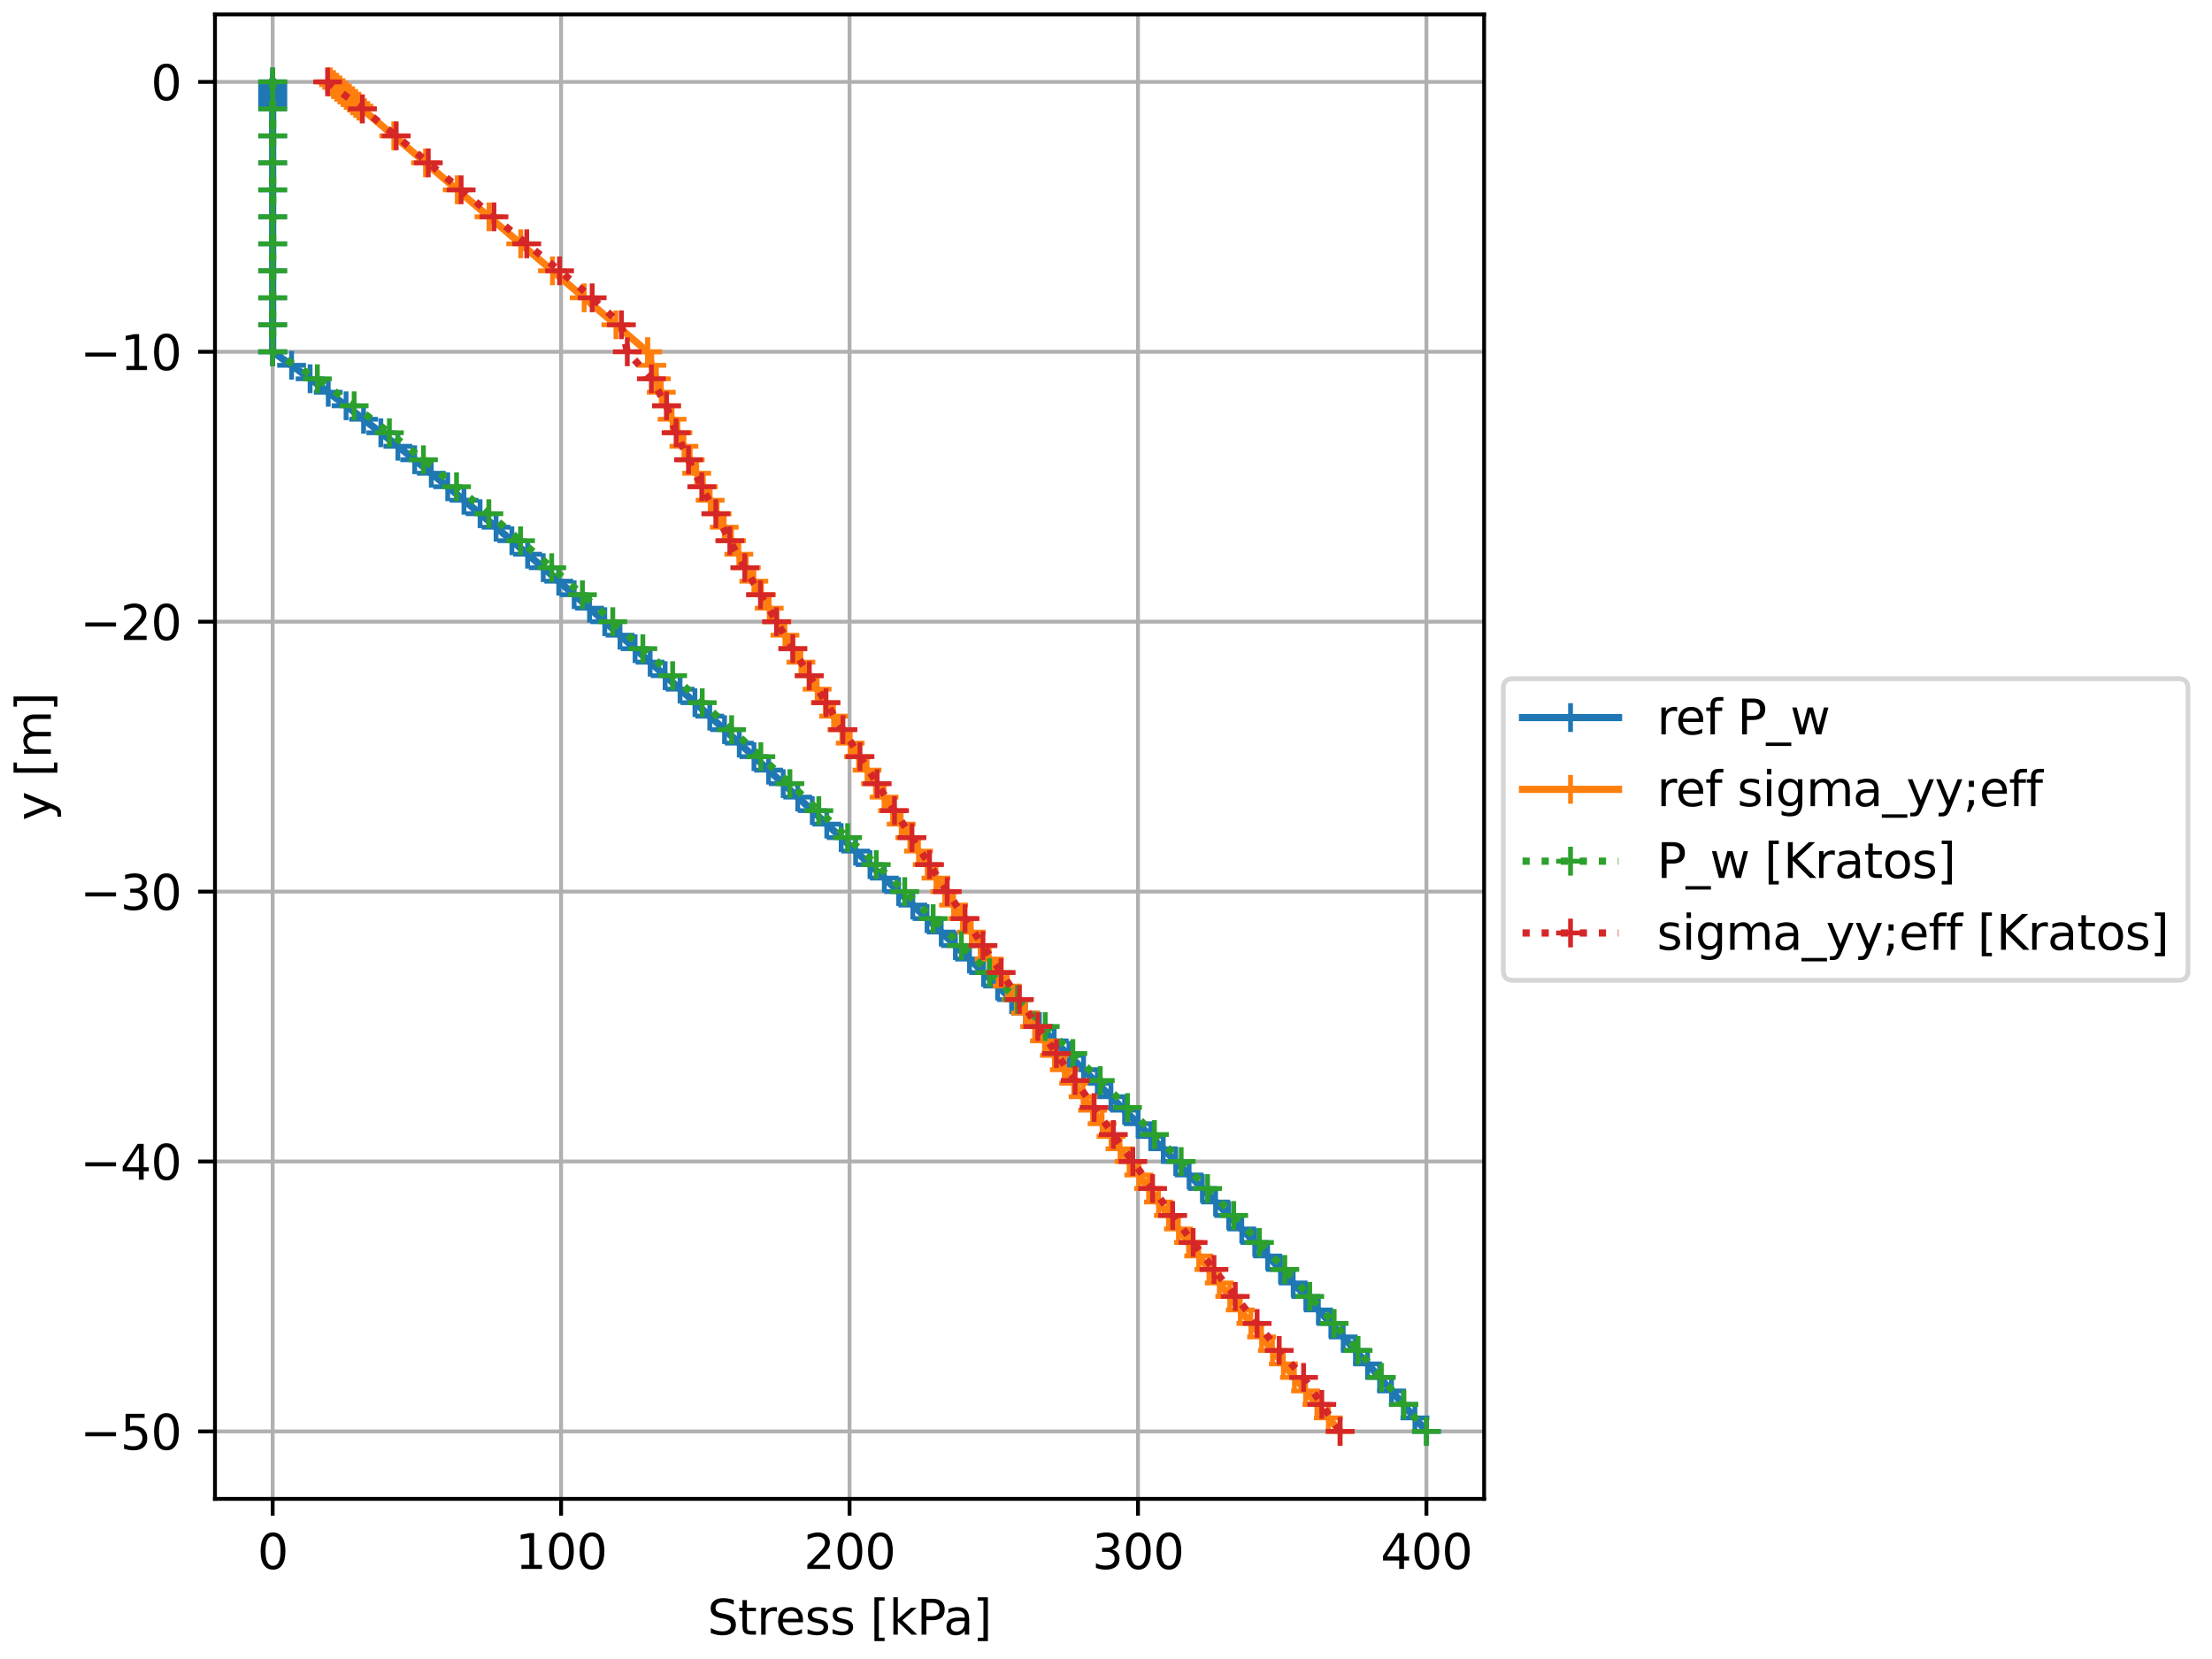 <?xml version="1.0" encoding="utf-8" standalone="no"?>
<!DOCTYPE svg PUBLIC "-//W3C//DTD SVG 1.1//EN"
  "http://www.w3.org/Graphics/SVG/1.1/DTD/svg11.dtd">
<svg xmlns:xlink="http://www.w3.org/1999/xlink" width="460.8pt" height="345.6pt" viewBox="0 0 460.8 345.6" xmlns="http://www.w3.org/2000/svg" version="1.1">
 <defs>
  <style type="text/css">*{stroke-linejoin: round; stroke-linecap: butt}</style>
 </defs>
 <g id="figure_1">
  <g id="patch_1">
   <path d="M 0 345.6 
L 460.8 345.6 
L 460.8 0 
L 0 0 
z
" style="fill: #ffffff"/>
  </g>
  <g id="axes_1">
   <g id="patch_2">
    <path d="M 44.783 312.244 
L 309.168 312.244 
L 309.168 3 
L 44.783 3 
z
" style="fill: #ffffff"/>
   </g>
   <g id="matplotlib.axis_1">
    <g id="xtick_1">
     <g id="line2d_1">
      <path d="M 56.801 312.244 
L 56.801 3 
" clip-path="url(#p5120f8951c)" style="fill: none; stroke: #b0b0b0; stroke-width: 0.8; stroke-linecap: square"/>
     </g>
     <g id="line2d_2">
      <defs>
       <path id="me6a9436456" d="M 0 0 
L 0 3.5 
" style="stroke: #000000; stroke-width: 0.8"/>
      </defs>
      <g>
       <use xlink:href="#me6a9436456" x="56.801" y="312.244" style="stroke: #000000; stroke-width: 0.8"/>
      </g>
     </g>
     <g id="text_1">
      <!-- 0 -->
      <g transform="translate(53.619 326.842) scale(0.1 -0.1)">
       <defs>
        <path id="DejaVuSans-30" d="M 2034 4250 
Q 1547 4250 1301 3770 
Q 1056 3291 1056 2328 
Q 1056 1369 1301 889 
Q 1547 409 2034 409 
Q 2525 409 2770 889 
Q 3016 1369 3016 2328 
Q 3016 3291 2770 3770 
Q 2525 4250 2034 4250 
z
M 2034 4750 
Q 2819 4750 3233 4129 
Q 3647 3509 3647 2328 
Q 3647 1150 3233 529 
Q 2819 -91 2034 -91 
Q 1250 -91 836 529 
Q 422 1150 422 2328 
Q 422 3509 836 4129 
Q 1250 4750 2034 4750 
z
" transform="scale(0.016)"/>
       </defs>
       <use xlink:href="#DejaVuSans-30"/>
      </g>
     </g>
    </g>
    <g id="xtick_2">
     <g id="line2d_3">
      <path d="M 116.888 312.244 
L 116.888 3 
" clip-path="url(#p5120f8951c)" style="fill: none; stroke: #b0b0b0; stroke-width: 0.8; stroke-linecap: square"/>
     </g>
     <g id="line2d_4">
      <g>
       <use xlink:href="#me6a9436456" x="116.888" y="312.244" style="stroke: #000000; stroke-width: 0.8"/>
      </g>
     </g>
     <g id="text_2">
      <!-- 100 -->
      <g transform="translate(107.344 326.842) scale(0.1 -0.1)">
       <defs>
        <path id="DejaVuSans-31" d="M 794 531 
L 1825 531 
L 1825 4091 
L 703 3866 
L 703 4441 
L 1819 4666 
L 2450 4666 
L 2450 531 
L 3481 531 
L 3481 0 
L 794 0 
L 794 531 
z
" transform="scale(0.016)"/>
       </defs>
       <use xlink:href="#DejaVuSans-31"/>
       <use xlink:href="#DejaVuSans-30" transform="translate(63.623 0)"/>
       <use xlink:href="#DejaVuSans-30" transform="translate(127.246 0)"/>
      </g>
     </g>
    </g>
    <g id="xtick_3">
     <g id="line2d_5">
      <path d="M 176.976 312.244 
L 176.976 3 
" clip-path="url(#p5120f8951c)" style="fill: none; stroke: #b0b0b0; stroke-width: 0.8; stroke-linecap: square"/>
     </g>
     <g id="line2d_6">
      <g>
       <use xlink:href="#me6a9436456" x="176.976" y="312.244" style="stroke: #000000; stroke-width: 0.8"/>
      </g>
     </g>
     <g id="text_3">
      <!-- 200 -->
      <g transform="translate(167.432 326.842) scale(0.1 -0.1)">
       <defs>
        <path id="DejaVuSans-32" d="M 1228 531 
L 3431 531 
L 3431 0 
L 469 0 
L 469 531 
Q 828 903 1448 1529 
Q 2069 2156 2228 2338 
Q 2531 2678 2651 2914 
Q 2772 3150 2772 3378 
Q 2772 3750 2511 3984 
Q 2250 4219 1831 4219 
Q 1534 4219 1204 4116 
Q 875 4013 500 3803 
L 500 4441 
Q 881 4594 1212 4672 
Q 1544 4750 1819 4750 
Q 2544 4750 2975 4387 
Q 3406 4025 3406 3419 
Q 3406 3131 3298 2873 
Q 3191 2616 2906 2266 
Q 2828 2175 2409 1742 
Q 1991 1309 1228 531 
z
" transform="scale(0.016)"/>
       </defs>
       <use xlink:href="#DejaVuSans-32"/>
       <use xlink:href="#DejaVuSans-30" transform="translate(63.623 0)"/>
       <use xlink:href="#DejaVuSans-30" transform="translate(127.246 0)"/>
      </g>
     </g>
    </g>
    <g id="xtick_4">
     <g id="line2d_7">
      <path d="M 237.063 312.244 
L 237.063 3 
" clip-path="url(#p5120f8951c)" style="fill: none; stroke: #b0b0b0; stroke-width: 0.8; stroke-linecap: square"/>
     </g>
     <g id="line2d_8">
      <g>
       <use xlink:href="#me6a9436456" x="237.063" y="312.244" style="stroke: #000000; stroke-width: 0.8"/>
      </g>
     </g>
     <g id="text_4">
      <!-- 300 -->
      <g transform="translate(227.519 326.842) scale(0.1 -0.1)">
       <defs>
        <path id="DejaVuSans-33" d="M 2597 2516 
Q 3050 2419 3304 2112 
Q 3559 1806 3559 1356 
Q 3559 666 3084 287 
Q 2609 -91 1734 -91 
Q 1441 -91 1130 -33 
Q 819 25 488 141 
L 488 750 
Q 750 597 1062 519 
Q 1375 441 1716 441 
Q 2309 441 2620 675 
Q 2931 909 2931 1356 
Q 2931 1769 2642 2001 
Q 2353 2234 1838 2234 
L 1294 2234 
L 1294 2753 
L 1863 2753 
Q 2328 2753 2575 2939 
Q 2822 3125 2822 3475 
Q 2822 3834 2567 4026 
Q 2313 4219 1838 4219 
Q 1578 4219 1281 4162 
Q 984 4106 628 3988 
L 628 4550 
Q 988 4650 1302 4700 
Q 1616 4750 1894 4750 
Q 2613 4750 3031 4423 
Q 3450 4097 3450 3541 
Q 3450 3153 3228 2886 
Q 3006 2619 2597 2516 
z
" transform="scale(0.016)"/>
       </defs>
       <use xlink:href="#DejaVuSans-33"/>
       <use xlink:href="#DejaVuSans-30" transform="translate(63.623 0)"/>
       <use xlink:href="#DejaVuSans-30" transform="translate(127.246 0)"/>
      </g>
     </g>
    </g>
    <g id="xtick_5">
     <g id="line2d_9">
      <path d="M 297.151 312.244 
L 297.151 3 
" clip-path="url(#p5120f8951c)" style="fill: none; stroke: #b0b0b0; stroke-width: 0.8; stroke-linecap: square"/>
     </g>
     <g id="line2d_10">
      <g>
       <use xlink:href="#me6a9436456" x="297.151" y="312.244" style="stroke: #000000; stroke-width: 0.8"/>
      </g>
     </g>
     <g id="text_5">
      <!-- 400 -->
      <g transform="translate(287.607 326.842) scale(0.1 -0.1)">
       <defs>
        <path id="DejaVuSans-34" d="M 2419 4116 
L 825 1625 
L 2419 1625 
L 2419 4116 
z
M 2253 4666 
L 3047 4666 
L 3047 1625 
L 3713 1625 
L 3713 1100 
L 3047 1100 
L 3047 0 
L 2419 0 
L 2419 1100 
L 313 1100 
L 313 1709 
L 2253 4666 
z
" transform="scale(0.016)"/>
       </defs>
       <use xlink:href="#DejaVuSans-34"/>
       <use xlink:href="#DejaVuSans-30" transform="translate(63.623 0)"/>
       <use xlink:href="#DejaVuSans-30" transform="translate(127.246 0)"/>
      </g>
     </g>
    </g>
    <g id="text_6">
     <!-- Stress [kPa] -->
     <g transform="translate(147.372 340.52) scale(0.1 -0.1)">
      <defs>
       <path id="DejaVuSans-53" d="M 3425 4513 
L 3425 3897 
Q 3066 4069 2747 4153 
Q 2428 4238 2131 4238 
Q 1616 4238 1336 4038 
Q 1056 3838 1056 3469 
Q 1056 3159 1242 3001 
Q 1428 2844 1947 2747 
L 2328 2669 
Q 3034 2534 3370 2195 
Q 3706 1856 3706 1288 
Q 3706 609 3251 259 
Q 2797 -91 1919 -91 
Q 1588 -91 1214 -16 
Q 841 59 441 206 
L 441 856 
Q 825 641 1194 531 
Q 1563 422 1919 422 
Q 2459 422 2753 634 
Q 3047 847 3047 1241 
Q 3047 1584 2836 1778 
Q 2625 1972 2144 2069 
L 1759 2144 
Q 1053 2284 737 2584 
Q 422 2884 422 3419 
Q 422 4038 858 4394 
Q 1294 4750 2059 4750 
Q 2388 4750 2728 4690 
Q 3069 4631 3425 4513 
z
" transform="scale(0.016)"/>
       <path id="DejaVuSans-74" d="M 1172 4494 
L 1172 3500 
L 2356 3500 
L 2356 3053 
L 1172 3053 
L 1172 1153 
Q 1172 725 1289 603 
Q 1406 481 1766 481 
L 2356 481 
L 2356 0 
L 1766 0 
Q 1100 0 847 248 
Q 594 497 594 1153 
L 594 3053 
L 172 3053 
L 172 3500 
L 594 3500 
L 594 4494 
L 1172 4494 
z
" transform="scale(0.016)"/>
       <path id="DejaVuSans-72" d="M 2631 2963 
Q 2534 3019 2420 3045 
Q 2306 3072 2169 3072 
Q 1681 3072 1420 2755 
Q 1159 2438 1159 1844 
L 1159 0 
L 581 0 
L 581 3500 
L 1159 3500 
L 1159 2956 
Q 1341 3275 1631 3429 
Q 1922 3584 2338 3584 
Q 2397 3584 2469 3576 
Q 2541 3569 2628 3553 
L 2631 2963 
z
" transform="scale(0.016)"/>
       <path id="DejaVuSans-65" d="M 3597 1894 
L 3597 1613 
L 953 1613 
Q 991 1019 1311 708 
Q 1631 397 2203 397 
Q 2534 397 2845 478 
Q 3156 559 3463 722 
L 3463 178 
Q 3153 47 2828 -22 
Q 2503 -91 2169 -91 
Q 1331 -91 842 396 
Q 353 884 353 1716 
Q 353 2575 817 3079 
Q 1281 3584 2069 3584 
Q 2775 3584 3186 3129 
Q 3597 2675 3597 1894 
z
M 3022 2063 
Q 3016 2534 2758 2815 
Q 2500 3097 2075 3097 
Q 1594 3097 1305 2825 
Q 1016 2553 972 2059 
L 3022 2063 
z
" transform="scale(0.016)"/>
       <path id="DejaVuSans-73" d="M 2834 3397 
L 2834 2853 
Q 2591 2978 2328 3040 
Q 2066 3103 1784 3103 
Q 1356 3103 1142 2972 
Q 928 2841 928 2578 
Q 928 2378 1081 2264 
Q 1234 2150 1697 2047 
L 1894 2003 
Q 2506 1872 2764 1633 
Q 3022 1394 3022 966 
Q 3022 478 2636 193 
Q 2250 -91 1575 -91 
Q 1294 -91 989 -36 
Q 684 19 347 128 
L 347 722 
Q 666 556 975 473 
Q 1284 391 1588 391 
Q 1994 391 2212 530 
Q 2431 669 2431 922 
Q 2431 1156 2273 1281 
Q 2116 1406 1581 1522 
L 1381 1569 
Q 847 1681 609 1914 
Q 372 2147 372 2553 
Q 372 3047 722 3315 
Q 1072 3584 1716 3584 
Q 2034 3584 2315 3537 
Q 2597 3491 2834 3397 
z
" transform="scale(0.016)"/>
       <path id="DejaVuSans-20" transform="scale(0.016)"/>
       <path id="DejaVuSans-5b" d="M 550 4863 
L 1875 4863 
L 1875 4416 
L 1125 4416 
L 1125 -397 
L 1875 -397 
L 1875 -844 
L 550 -844 
L 550 4863 
z
" transform="scale(0.016)"/>
       <path id="DejaVuSans-6b" d="M 581 4863 
L 1159 4863 
L 1159 1991 
L 2875 3500 
L 3609 3500 
L 1753 1863 
L 3688 0 
L 2938 0 
L 1159 1709 
L 1159 0 
L 581 0 
L 581 4863 
z
" transform="scale(0.016)"/>
       <path id="DejaVuSans-50" d="M 1259 4147 
L 1259 2394 
L 2053 2394 
Q 2494 2394 2734 2622 
Q 2975 2850 2975 3272 
Q 2975 3691 2734 3919 
Q 2494 4147 2053 4147 
L 1259 4147 
z
M 628 4666 
L 2053 4666 
Q 2838 4666 3239 4311 
Q 3641 3956 3641 3272 
Q 3641 2581 3239 2228 
Q 2838 1875 2053 1875 
L 1259 1875 
L 1259 0 
L 628 0 
L 628 4666 
z
" transform="scale(0.016)"/>
       <path id="DejaVuSans-61" d="M 2194 1759 
Q 1497 1759 1228 1600 
Q 959 1441 959 1056 
Q 959 750 1161 570 
Q 1363 391 1709 391 
Q 2188 391 2477 730 
Q 2766 1069 2766 1631 
L 2766 1759 
L 2194 1759 
z
M 3341 1997 
L 3341 0 
L 2766 0 
L 2766 531 
Q 2569 213 2275 61 
Q 1981 -91 1556 -91 
Q 1019 -91 701 211 
Q 384 513 384 1019 
Q 384 1609 779 1909 
Q 1175 2209 1959 2209 
L 2766 2209 
L 2766 2266 
Q 2766 2663 2505 2880 
Q 2244 3097 1772 3097 
Q 1472 3097 1187 3025 
Q 903 2953 641 2809 
L 641 3341 
Q 956 3463 1253 3523 
Q 1550 3584 1831 3584 
Q 2591 3584 2966 3190 
Q 3341 2797 3341 1997 
z
" transform="scale(0.016)"/>
       <path id="DejaVuSans-5d" d="M 1947 4863 
L 1947 -844 
L 622 -844 
L 622 -397 
L 1369 -397 
L 1369 4416 
L 622 4416 
L 622 4863 
L 1947 4863 
z
" transform="scale(0.016)"/>
      </defs>
      <use xlink:href="#DejaVuSans-53"/>
      <use xlink:href="#DejaVuSans-74" transform="translate(63.477 0)"/>
      <use xlink:href="#DejaVuSans-72" transform="translate(102.686 0)"/>
      <use xlink:href="#DejaVuSans-65" transform="translate(141.549 0)"/>
      <use xlink:href="#DejaVuSans-73" transform="translate(203.072 0)"/>
      <use xlink:href="#DejaVuSans-73" transform="translate(255.172 0)"/>
      <use xlink:href="#DejaVuSans-20" transform="translate(307.271 0)"/>
      <use xlink:href="#DejaVuSans-5b" transform="translate(339.059 0)"/>
      <use xlink:href="#DejaVuSans-6b" transform="translate(378.072 0)"/>
      <use xlink:href="#DejaVuSans-50" transform="translate(435.982 0)"/>
      <use xlink:href="#DejaVuSans-61" transform="translate(491.785 0)"/>
      <use xlink:href="#DejaVuSans-5d" transform="translate(553.064 0)"/>
     </g>
    </g>
   </g>
   <g id="matplotlib.axis_2">
    <g id="ytick_1">
     <g id="line2d_11">
      <path d="M 44.783 298.187 
L 309.168 298.187 
" clip-path="url(#p5120f8951c)" style="fill: none; stroke: #b0b0b0; stroke-width: 0.8; stroke-linecap: square"/>
     </g>
     <g id="line2d_12">
      <defs>
       <path id="mcc017931a4" d="M 0 0 
L -3.5 0 
" style="stroke: #000000; stroke-width: 0.8"/>
      </defs>
      <g>
       <use xlink:href="#mcc017931a4" x="44.783" y="298.187" style="stroke: #000000; stroke-width: 0.8"/>
      </g>
     </g>
     <g id="text_7">
      <!-- −50 -->
      <g transform="translate(16.678 301.986) scale(0.1 -0.1)">
       <defs>
        <path id="DejaVuSans-2212" d="M 678 2272 
L 4684 2272 
L 4684 1741 
L 678 1741 
L 678 2272 
z
" transform="scale(0.016)"/>
        <path id="DejaVuSans-35" d="M 691 4666 
L 3169 4666 
L 3169 4134 
L 1269 4134 
L 1269 2991 
Q 1406 3038 1543 3061 
Q 1681 3084 1819 3084 
Q 2600 3084 3056 2656 
Q 3513 2228 3513 1497 
Q 3513 744 3044 326 
Q 2575 -91 1722 -91 
Q 1428 -91 1123 -41 
Q 819 9 494 109 
L 494 744 
Q 775 591 1075 516 
Q 1375 441 1709 441 
Q 2250 441 2565 725 
Q 2881 1009 2881 1497 
Q 2881 1984 2565 2268 
Q 2250 2553 1709 2553 
Q 1456 2553 1204 2497 
Q 953 2441 691 2322 
L 691 4666 
z
" transform="scale(0.016)"/>
       </defs>
       <use xlink:href="#DejaVuSans-2212"/>
       <use xlink:href="#DejaVuSans-35" transform="translate(83.789 0)"/>
       <use xlink:href="#DejaVuSans-30" transform="translate(147.412 0)"/>
      </g>
     </g>
    </g>
    <g id="ytick_2">
     <g id="line2d_13">
      <path d="M 44.783 241.961 
L 309.168 241.961 
" clip-path="url(#p5120f8951c)" style="fill: none; stroke: #b0b0b0; stroke-width: 0.8; stroke-linecap: square"/>
     </g>
     <g id="line2d_14">
      <g>
       <use xlink:href="#mcc017931a4" x="44.783" y="241.961" style="stroke: #000000; stroke-width: 0.8"/>
      </g>
     </g>
     <g id="text_8">
      <!-- −40 -->
      <g transform="translate(16.678 245.76) scale(0.1 -0.1)">
       <use xlink:href="#DejaVuSans-2212"/>
       <use xlink:href="#DejaVuSans-34" transform="translate(83.789 0)"/>
       <use xlink:href="#DejaVuSans-30" transform="translate(147.412 0)"/>
      </g>
     </g>
    </g>
    <g id="ytick_3">
     <g id="line2d_15">
      <path d="M 44.783 185.735 
L 309.168 185.735 
" clip-path="url(#p5120f8951c)" style="fill: none; stroke: #b0b0b0; stroke-width: 0.8; stroke-linecap: square"/>
     </g>
     <g id="line2d_16">
      <g>
       <use xlink:href="#mcc017931a4" x="44.783" y="185.735" style="stroke: #000000; stroke-width: 0.8"/>
      </g>
     </g>
     <g id="text_9">
      <!-- −30 -->
      <g transform="translate(16.678 189.534) scale(0.1 -0.1)">
       <use xlink:href="#DejaVuSans-2212"/>
       <use xlink:href="#DejaVuSans-33" transform="translate(83.789 0)"/>
       <use xlink:href="#DejaVuSans-30" transform="translate(147.412 0)"/>
      </g>
     </g>
    </g>
    <g id="ytick_4">
     <g id="line2d_17">
      <path d="M 44.783 129.509 
L 309.168 129.509 
" clip-path="url(#p5120f8951c)" style="fill: none; stroke: #b0b0b0; stroke-width: 0.8; stroke-linecap: square"/>
     </g>
     <g id="line2d_18">
      <g>
       <use xlink:href="#mcc017931a4" x="44.783" y="129.509" style="stroke: #000000; stroke-width: 0.8"/>
      </g>
     </g>
     <g id="text_10">
      <!-- −20 -->
      <g transform="translate(16.678 133.308) scale(0.1 -0.1)">
       <use xlink:href="#DejaVuSans-2212"/>
       <use xlink:href="#DejaVuSans-32" transform="translate(83.789 0)"/>
       <use xlink:href="#DejaVuSans-30" transform="translate(147.412 0)"/>
      </g>
     </g>
    </g>
    <g id="ytick_5">
     <g id="line2d_19">
      <path d="M 44.783 73.283 
L 309.168 73.283 
" clip-path="url(#p5120f8951c)" style="fill: none; stroke: #b0b0b0; stroke-width: 0.8; stroke-linecap: square"/>
     </g>
     <g id="line2d_20">
      <g>
       <use xlink:href="#mcc017931a4" x="44.783" y="73.283" style="stroke: #000000; stroke-width: 0.8"/>
      </g>
     </g>
     <g id="text_11">
      <!-- −10 -->
      <g transform="translate(16.678 77.082) scale(0.1 -0.1)">
       <use xlink:href="#DejaVuSans-2212"/>
       <use xlink:href="#DejaVuSans-31" transform="translate(83.789 0)"/>
       <use xlink:href="#DejaVuSans-30" transform="translate(147.412 0)"/>
      </g>
     </g>
    </g>
    <g id="ytick_6">
     <g id="line2d_21">
      <path d="M 44.783 17.057 
L 309.168 17.057 
" clip-path="url(#p5120f8951c)" style="fill: none; stroke: #b0b0b0; stroke-width: 0.8; stroke-linecap: square"/>
     </g>
     <g id="line2d_22">
      <g>
       <use xlink:href="#mcc017931a4" x="44.783" y="17.057" style="stroke: #000000; stroke-width: 0.8"/>
      </g>
     </g>
     <g id="text_12">
      <!-- 0 -->
      <g transform="translate(31.421 20.856) scale(0.1 -0.1)">
       <use xlink:href="#DejaVuSans-30"/>
      </g>
     </g>
    </g>
    <g id="text_13">
     <!-- y [m] -->
     <g transform="translate(10.599 170.942) rotate(-90) scale(0.1 -0.1)">
      <defs>
       <path id="DejaVuSans-79" d="M 2059 -325 
Q 1816 -950 1584 -1140 
Q 1353 -1331 966 -1331 
L 506 -1331 
L 506 -850 
L 844 -850 
Q 1081 -850 1212 -737 
Q 1344 -625 1503 -206 
L 1606 56 
L 191 3500 
L 800 3500 
L 1894 763 
L 2988 3500 
L 3597 3500 
L 2059 -325 
z
" transform="scale(0.016)"/>
       <path id="DejaVuSans-6d" d="M 3328 2828 
Q 3544 3216 3844 3400 
Q 4144 3584 4550 3584 
Q 5097 3584 5394 3201 
Q 5691 2819 5691 2113 
L 5691 0 
L 5113 0 
L 5113 2094 
Q 5113 2597 4934 2840 
Q 4756 3084 4391 3084 
Q 3944 3084 3684 2787 
Q 3425 2491 3425 1978 
L 3425 0 
L 2847 0 
L 2847 2094 
Q 2847 2600 2669 2842 
Q 2491 3084 2119 3084 
Q 1678 3084 1418 2786 
Q 1159 2488 1159 1978 
L 1159 0 
L 581 0 
L 581 3500 
L 1159 3500 
L 1159 2956 
Q 1356 3278 1631 3431 
Q 1906 3584 2284 3584 
Q 2666 3584 2933 3390 
Q 3200 3197 3328 2828 
z
" transform="scale(0.016)"/>
      </defs>
      <use xlink:href="#DejaVuSans-79"/>
      <use xlink:href="#DejaVuSans-20" transform="translate(59.18 0)"/>
      <use xlink:href="#DejaVuSans-5b" transform="translate(90.967 0)"/>
      <use xlink:href="#DejaVuSans-6d" transform="translate(129.98 0)"/>
      <use xlink:href="#DejaVuSans-5d" transform="translate(227.393 0)"/>
     </g>
    </g>
   </g>
   <g id="line2d_23">
    <path d="M 56.801 17.057 
L 56.801 17.619 
L 56.801 18.181 
L 56.801 18.744 
L 56.801 19.306 
L 56.801 19.868 
L 56.801 20.43 
L 56.801 20.993 
L 56.801 21.555 
L 56.801 22.117 
L 56.801 22.679 
L 56.801 28.302 
L 56.801 33.925 
L 56.801 39.547 
L 56.801 45.17 
L 56.801 50.792 
L 56.801 56.415 
L 56.801 62.038 
L 56.801 67.66 
L 56.801 73.283 
L 56.801 73.283 
L 60.742 76.094 
L 64.6 78.905 
L 68.379 81.717 
L 72.093 84.528 
L 75.74 87.339 
L 79.339 90.151 
L 82.885 92.962 
L 86.388 95.773 
L 89.843 98.585 
L 93.268 101.396 
L 96.651 104.207 
L 100.009 107.018 
L 103.338 109.83 
L 106.637 112.641 
L 109.912 115.452 
L 113.163 118.264 
L 116.395 121.075 
L 119.61 123.886 
L 122.807 126.698 
L 125.985 129.509 
L 129.152 132.32 
L 132.3 135.131 
L 135.437 137.943 
L 138.556 140.754 
L 141.668 143.565 
L 144.769 146.377 
L 147.857 149.188 
L 150.934 151.999 
L 154.004 154.811 
L 157.063 157.622 
L 160.109 160.433 
L 163.155 163.244 
L 166.184 166.056 
L 169.212 168.867 
L 172.229 171.678 
L 175.233 174.49 
L 178.237 177.301 
L 181.23 180.112 
L 184.216 182.924 
L 187.19 185.735 
L 190.159 188.546 
L 193.121 191.358 
L 196.077 194.169 
L 199.028 196.98 
L 201.966 199.791 
L 204.898 202.603 
L 207.818 205.414 
L 210.733 208.225 
L 213.635 211.037 
L 216.531 213.848 
L 219.608 216.828 
L 222.678 219.864 
L 225.731 222.844 
L 228.585 225.655 
L 231.433 228.467 
L 234.269 231.278 
L 237.087 234.089 
L 239.713 236.732 
L 242.327 239.318 
L 244.928 241.961 
L 247.711 244.772 
L 250.475 247.584 
L 253.227 250.395 
L 255.961 253.206 
L 258.683 256.017 
L 261.386 258.829 
L 264.072 261.64 
L 266.746 264.451 
L 269.396 267.263 
L 272.028 270.074 
L 274.642 272.885 
L 277.238 275.697 
L 279.815 278.508 
L 282.363 281.319 
L 284.893 284.13 
L 287.398 286.942 
L 289.88 289.753 
L 292.332 292.564 
L 294.753 295.376 
L 297.151 298.187 
" clip-path="url(#p5120f8951c)" style="fill: none; stroke: #1f77b4; stroke-width: 1.5; stroke-linecap: square"/>
    <defs>
     <path id="mff351b6610" d="M -3 0 
L 3 0 
M 0 3 
L 0 -3 
" style="stroke: #1f77b4"/>
    </defs>
    <g clip-path="url(#p5120f8951c)">
     <use xlink:href="#mff351b6610" x="56.801" y="17.057" style="fill: #1f77b4; stroke: #1f77b4"/>
     <use xlink:href="#mff351b6610" x="56.801" y="17.619" style="fill: #1f77b4; stroke: #1f77b4"/>
     <use xlink:href="#mff351b6610" x="56.801" y="18.181" style="fill: #1f77b4; stroke: #1f77b4"/>
     <use xlink:href="#mff351b6610" x="56.801" y="18.744" style="fill: #1f77b4; stroke: #1f77b4"/>
     <use xlink:href="#mff351b6610" x="56.801" y="19.306" style="fill: #1f77b4; stroke: #1f77b4"/>
     <use xlink:href="#mff351b6610" x="56.801" y="19.868" style="fill: #1f77b4; stroke: #1f77b4"/>
     <use xlink:href="#mff351b6610" x="56.801" y="20.43" style="fill: #1f77b4; stroke: #1f77b4"/>
     <use xlink:href="#mff351b6610" x="56.801" y="20.993" style="fill: #1f77b4; stroke: #1f77b4"/>
     <use xlink:href="#mff351b6610" x="56.801" y="21.555" style="fill: #1f77b4; stroke: #1f77b4"/>
     <use xlink:href="#mff351b6610" x="56.801" y="22.117" style="fill: #1f77b4; stroke: #1f77b4"/>
     <use xlink:href="#mff351b6610" x="56.801" y="22.679" style="fill: #1f77b4; stroke: #1f77b4"/>
     <use xlink:href="#mff351b6610" x="56.801" y="28.302" style="fill: #1f77b4; stroke: #1f77b4"/>
     <use xlink:href="#mff351b6610" x="56.801" y="33.925" style="fill: #1f77b4; stroke: #1f77b4"/>
     <use xlink:href="#mff351b6610" x="56.801" y="39.547" style="fill: #1f77b4; stroke: #1f77b4"/>
     <use xlink:href="#mff351b6610" x="56.801" y="45.17" style="fill: #1f77b4; stroke: #1f77b4"/>
     <use xlink:href="#mff351b6610" x="56.801" y="50.792" style="fill: #1f77b4; stroke: #1f77b4"/>
     <use xlink:href="#mff351b6610" x="56.801" y="56.415" style="fill: #1f77b4; stroke: #1f77b4"/>
     <use xlink:href="#mff351b6610" x="56.801" y="62.038" style="fill: #1f77b4; stroke: #1f77b4"/>
     <use xlink:href="#mff351b6610" x="56.801" y="67.66" style="fill: #1f77b4; stroke: #1f77b4"/>
     <use xlink:href="#mff351b6610" x="56.801" y="73.283" style="fill: #1f77b4; stroke: #1f77b4"/>
     <use xlink:href="#mff351b6610" x="56.801" y="73.283" style="fill: #1f77b4; stroke: #1f77b4"/>
     <use xlink:href="#mff351b6610" x="60.742" y="76.094" style="fill: #1f77b4; stroke: #1f77b4"/>
     <use xlink:href="#mff351b6610" x="64.6" y="78.905" style="fill: #1f77b4; stroke: #1f77b4"/>
     <use xlink:href="#mff351b6610" x="68.379" y="81.717" style="fill: #1f77b4; stroke: #1f77b4"/>
     <use xlink:href="#mff351b6610" x="72.093" y="84.528" style="fill: #1f77b4; stroke: #1f77b4"/>
     <use xlink:href="#mff351b6610" x="75.74" y="87.339" style="fill: #1f77b4; stroke: #1f77b4"/>
     <use xlink:href="#mff351b6610" x="79.339" y="90.151" style="fill: #1f77b4; stroke: #1f77b4"/>
     <use xlink:href="#mff351b6610" x="82.885" y="92.962" style="fill: #1f77b4; stroke: #1f77b4"/>
     <use xlink:href="#mff351b6610" x="86.388" y="95.773" style="fill: #1f77b4; stroke: #1f77b4"/>
     <use xlink:href="#mff351b6610" x="89.843" y="98.585" style="fill: #1f77b4; stroke: #1f77b4"/>
     <use xlink:href="#mff351b6610" x="93.268" y="101.396" style="fill: #1f77b4; stroke: #1f77b4"/>
     <use xlink:href="#mff351b6610" x="96.651" y="104.207" style="fill: #1f77b4; stroke: #1f77b4"/>
     <use xlink:href="#mff351b6610" x="100.009" y="107.018" style="fill: #1f77b4; stroke: #1f77b4"/>
     <use xlink:href="#mff351b6610" x="103.338" y="109.83" style="fill: #1f77b4; stroke: #1f77b4"/>
     <use xlink:href="#mff351b6610" x="106.637" y="112.641" style="fill: #1f77b4; stroke: #1f77b4"/>
     <use xlink:href="#mff351b6610" x="109.912" y="115.452" style="fill: #1f77b4; stroke: #1f77b4"/>
     <use xlink:href="#mff351b6610" x="113.163" y="118.264" style="fill: #1f77b4; stroke: #1f77b4"/>
     <use xlink:href="#mff351b6610" x="116.395" y="121.075" style="fill: #1f77b4; stroke: #1f77b4"/>
     <use xlink:href="#mff351b6610" x="119.61" y="123.886" style="fill: #1f77b4; stroke: #1f77b4"/>
     <use xlink:href="#mff351b6610" x="122.807" y="126.698" style="fill: #1f77b4; stroke: #1f77b4"/>
     <use xlink:href="#mff351b6610" x="125.985" y="129.509" style="fill: #1f77b4; stroke: #1f77b4"/>
     <use xlink:href="#mff351b6610" x="129.152" y="132.32" style="fill: #1f77b4; stroke: #1f77b4"/>
     <use xlink:href="#mff351b6610" x="132.3" y="135.131" style="fill: #1f77b4; stroke: #1f77b4"/>
     <use xlink:href="#mff351b6610" x="135.437" y="137.943" style="fill: #1f77b4; stroke: #1f77b4"/>
     <use xlink:href="#mff351b6610" x="138.556" y="140.754" style="fill: #1f77b4; stroke: #1f77b4"/>
     <use xlink:href="#mff351b6610" x="141.668" y="143.565" style="fill: #1f77b4; stroke: #1f77b4"/>
     <use xlink:href="#mff351b6610" x="144.769" y="146.377" style="fill: #1f77b4; stroke: #1f77b4"/>
     <use xlink:href="#mff351b6610" x="147.857" y="149.188" style="fill: #1f77b4; stroke: #1f77b4"/>
     <use xlink:href="#mff351b6610" x="150.934" y="151.999" style="fill: #1f77b4; stroke: #1f77b4"/>
     <use xlink:href="#mff351b6610" x="154.004" y="154.811" style="fill: #1f77b4; stroke: #1f77b4"/>
     <use xlink:href="#mff351b6610" x="157.063" y="157.622" style="fill: #1f77b4; stroke: #1f77b4"/>
     <use xlink:href="#mff351b6610" x="160.109" y="160.433" style="fill: #1f77b4; stroke: #1f77b4"/>
     <use xlink:href="#mff351b6610" x="163.155" y="163.244" style="fill: #1f77b4; stroke: #1f77b4"/>
     <use xlink:href="#mff351b6610" x="166.184" y="166.056" style="fill: #1f77b4; stroke: #1f77b4"/>
     <use xlink:href="#mff351b6610" x="169.212" y="168.867" style="fill: #1f77b4; stroke: #1f77b4"/>
     <use xlink:href="#mff351b6610" x="172.229" y="171.678" style="fill: #1f77b4; stroke: #1f77b4"/>
     <use xlink:href="#mff351b6610" x="175.233" y="174.49" style="fill: #1f77b4; stroke: #1f77b4"/>
     <use xlink:href="#mff351b6610" x="178.237" y="177.301" style="fill: #1f77b4; stroke: #1f77b4"/>
     <use xlink:href="#mff351b6610" x="181.23" y="180.112" style="fill: #1f77b4; stroke: #1f77b4"/>
     <use xlink:href="#mff351b6610" x="184.216" y="182.924" style="fill: #1f77b4; stroke: #1f77b4"/>
     <use xlink:href="#mff351b6610" x="187.19" y="185.735" style="fill: #1f77b4; stroke: #1f77b4"/>
     <use xlink:href="#mff351b6610" x="190.159" y="188.546" style="fill: #1f77b4; stroke: #1f77b4"/>
     <use xlink:href="#mff351b6610" x="193.121" y="191.358" style="fill: #1f77b4; stroke: #1f77b4"/>
     <use xlink:href="#mff351b6610" x="196.077" y="194.169" style="fill: #1f77b4; stroke: #1f77b4"/>
     <use xlink:href="#mff351b6610" x="199.028" y="196.98" style="fill: #1f77b4; stroke: #1f77b4"/>
     <use xlink:href="#mff351b6610" x="201.966" y="199.791" style="fill: #1f77b4; stroke: #1f77b4"/>
     <use xlink:href="#mff351b6610" x="204.898" y="202.603" style="fill: #1f77b4; stroke: #1f77b4"/>
     <use xlink:href="#mff351b6610" x="207.818" y="205.414" style="fill: #1f77b4; stroke: #1f77b4"/>
     <use xlink:href="#mff351b6610" x="210.733" y="208.225" style="fill: #1f77b4; stroke: #1f77b4"/>
     <use xlink:href="#mff351b6610" x="213.635" y="211.037" style="fill: #1f77b4; stroke: #1f77b4"/>
     <use xlink:href="#mff351b6610" x="216.531" y="213.848" style="fill: #1f77b4; stroke: #1f77b4"/>
     <use xlink:href="#mff351b6610" x="219.608" y="216.828" style="fill: #1f77b4; stroke: #1f77b4"/>
     <use xlink:href="#mff351b6610" x="222.678" y="219.864" style="fill: #1f77b4; stroke: #1f77b4"/>
     <use xlink:href="#mff351b6610" x="225.731" y="222.844" style="fill: #1f77b4; stroke: #1f77b4"/>
     <use xlink:href="#mff351b6610" x="228.585" y="225.655" style="fill: #1f77b4; stroke: #1f77b4"/>
     <use xlink:href="#mff351b6610" x="231.433" y="228.467" style="fill: #1f77b4; stroke: #1f77b4"/>
     <use xlink:href="#mff351b6610" x="234.269" y="231.278" style="fill: #1f77b4; stroke: #1f77b4"/>
     <use xlink:href="#mff351b6610" x="237.087" y="234.089" style="fill: #1f77b4; stroke: #1f77b4"/>
     <use xlink:href="#mff351b6610" x="239.713" y="236.732" style="fill: #1f77b4; stroke: #1f77b4"/>
     <use xlink:href="#mff351b6610" x="242.327" y="239.318" style="fill: #1f77b4; stroke: #1f77b4"/>
     <use xlink:href="#mff351b6610" x="244.928" y="241.961" style="fill: #1f77b4; stroke: #1f77b4"/>
     <use xlink:href="#mff351b6610" x="247.711" y="244.772" style="fill: #1f77b4; stroke: #1f77b4"/>
     <use xlink:href="#mff351b6610" x="250.475" y="247.584" style="fill: #1f77b4; stroke: #1f77b4"/>
     <use xlink:href="#mff351b6610" x="253.227" y="250.395" style="fill: #1f77b4; stroke: #1f77b4"/>
     <use xlink:href="#mff351b6610" x="255.961" y="253.206" style="fill: #1f77b4; stroke: #1f77b4"/>
     <use xlink:href="#mff351b6610" x="258.683" y="256.017" style="fill: #1f77b4; stroke: #1f77b4"/>
     <use xlink:href="#mff351b6610" x="261.386" y="258.829" style="fill: #1f77b4; stroke: #1f77b4"/>
     <use xlink:href="#mff351b6610" x="264.072" y="261.64" style="fill: #1f77b4; stroke: #1f77b4"/>
     <use xlink:href="#mff351b6610" x="266.746" y="264.451" style="fill: #1f77b4; stroke: #1f77b4"/>
     <use xlink:href="#mff351b6610" x="269.396" y="267.263" style="fill: #1f77b4; stroke: #1f77b4"/>
     <use xlink:href="#mff351b6610" x="272.028" y="270.074" style="fill: #1f77b4; stroke: #1f77b4"/>
     <use xlink:href="#mff351b6610" x="274.642" y="272.885" style="fill: #1f77b4; stroke: #1f77b4"/>
     <use xlink:href="#mff351b6610" x="277.238" y="275.697" style="fill: #1f77b4; stroke: #1f77b4"/>
     <use xlink:href="#mff351b6610" x="279.815" y="278.508" style="fill: #1f77b4; stroke: #1f77b4"/>
     <use xlink:href="#mff351b6610" x="282.363" y="281.319" style="fill: #1f77b4; stroke: #1f77b4"/>
     <use xlink:href="#mff351b6610" x="284.893" y="284.13" style="fill: #1f77b4; stroke: #1f77b4"/>
     <use xlink:href="#mff351b6610" x="287.398" y="286.942" style="fill: #1f77b4; stroke: #1f77b4"/>
     <use xlink:href="#mff351b6610" x="289.88" y="289.753" style="fill: #1f77b4; stroke: #1f77b4"/>
     <use xlink:href="#mff351b6610" x="292.332" y="292.564" style="fill: #1f77b4; stroke: #1f77b4"/>
     <use xlink:href="#mff351b6610" x="294.753" y="295.376" style="fill: #1f77b4; stroke: #1f77b4"/>
     <use xlink:href="#mff351b6610" x="297.151" y="298.187" style="fill: #1f77b4; stroke: #1f77b4"/>
    </g>
   </g>
   <g id="line2d_24">
    <path d="M 68.818 17.057 
L 69.479 17.619 
L 70.14 18.181 
L 70.801 18.744 
L 71.462 19.306 
L 72.123 19.868 
L 72.784 20.43 
L 73.445 20.993 
L 74.106 21.555 
L 74.767 22.117 
L 75.428 22.679 
L 82.037 28.302 
L 88.647 33.925 
L 95.257 39.547 
L 101.866 45.17 
L 108.476 50.792 
L 115.085 56.415 
L 121.695 62.038 
L 128.305 67.66 
L 134.914 73.283 
L 134.914 73.283 
L 135.78 76.094 
L 136.729 78.905 
L 137.756 81.717 
L 138.85 84.528 
L 140.01 87.339 
L 141.217 90.151 
L 142.479 92.962 
L 143.783 95.773 
L 145.135 98.585 
L 146.517 101.396 
L 147.941 104.207 
L 149.389 107.018 
L 150.868 109.83 
L 152.376 112.641 
L 153.908 115.452 
L 155.464 118.264 
L 157.039 121.075 
L 158.631 123.886 
L 160.241 126.698 
L 161.87 129.509 
L 163.51 132.32 
L 165.168 135.131 
L 166.839 137.943 
L 168.527 140.754 
L 170.222 143.565 
L 171.928 146.377 
L 173.647 149.188 
L 175.377 151.999 
L 177.114 154.811 
L 178.862 157.622 
L 180.623 160.433 
L 182.383 163.244 
L 184.162 166.056 
L 185.941 168.867 
L 187.731 171.678 
L 189.534 174.49 
L 191.336 177.301 
L 193.151 180.112 
L 194.972 182.924 
L 196.804 185.735 
L 198.643 188.546 
L 200.488 191.358 
L 202.338 194.169 
L 204.195 196.98 
L 206.064 199.791 
L 207.939 202.603 
L 209.825 205.414 
L 211.718 208.225 
L 213.623 211.037 
L 215.534 213.848 
L 217.583 216.828 
L 219.644 219.864 
L 221.717 222.844 
L 223.67 225.655 
L 225.628 228.467 
L 227.599 231.278 
L 229.588 234.089 
L 231.451 236.732 
L 233.32 239.318 
L 235.206 241.961 
L 237.231 244.772 
L 239.274 247.584 
L 241.329 250.395 
L 243.402 253.206 
L 245.487 256.017 
L 247.59 258.829 
L 249.711 261.64 
L 251.845 264.451 
L 254.002 267.263 
L 256.177 270.074 
L 258.37 272.885 
L 260.581 275.697 
L 262.811 278.508 
L 265.07 281.319 
L 267.347 284.13 
L 269.648 286.942 
L 271.974 289.753 
L 274.329 292.564 
L 276.715 295.376 
L 279.124 298.187 
" clip-path="url(#p5120f8951c)" style="fill: none; stroke: #ff7f0e; stroke-width: 1.5; stroke-linecap: square"/>
    <defs>
     <path id="m3a9d3e839f" d="M -3 0 
L 3 0 
M 0 3 
L 0 -3 
" style="stroke: #ff7f0e"/>
    </defs>
    <g clip-path="url(#p5120f8951c)">
     <use xlink:href="#m3a9d3e839f" x="68.818" y="17.057" style="fill: #ff7f0e; stroke: #ff7f0e"/>
     <use xlink:href="#m3a9d3e839f" x="69.479" y="17.619" style="fill: #ff7f0e; stroke: #ff7f0e"/>
     <use xlink:href="#m3a9d3e839f" x="70.14" y="18.181" style="fill: #ff7f0e; stroke: #ff7f0e"/>
     <use xlink:href="#m3a9d3e839f" x="70.801" y="18.744" style="fill: #ff7f0e; stroke: #ff7f0e"/>
     <use xlink:href="#m3a9d3e839f" x="71.462" y="19.306" style="fill: #ff7f0e; stroke: #ff7f0e"/>
     <use xlink:href="#m3a9d3e839f" x="72.123" y="19.868" style="fill: #ff7f0e; stroke: #ff7f0e"/>
     <use xlink:href="#m3a9d3e839f" x="72.784" y="20.43" style="fill: #ff7f0e; stroke: #ff7f0e"/>
     <use xlink:href="#m3a9d3e839f" x="73.445" y="20.993" style="fill: #ff7f0e; stroke: #ff7f0e"/>
     <use xlink:href="#m3a9d3e839f" x="74.106" y="21.555" style="fill: #ff7f0e; stroke: #ff7f0e"/>
     <use xlink:href="#m3a9d3e839f" x="74.767" y="22.117" style="fill: #ff7f0e; stroke: #ff7f0e"/>
     <use xlink:href="#m3a9d3e839f" x="75.428" y="22.679" style="fill: #ff7f0e; stroke: #ff7f0e"/>
     <use xlink:href="#m3a9d3e839f" x="82.037" y="28.302" style="fill: #ff7f0e; stroke: #ff7f0e"/>
     <use xlink:href="#m3a9d3e839f" x="88.647" y="33.925" style="fill: #ff7f0e; stroke: #ff7f0e"/>
     <use xlink:href="#m3a9d3e839f" x="95.257" y="39.547" style="fill: #ff7f0e; stroke: #ff7f0e"/>
     <use xlink:href="#m3a9d3e839f" x="101.866" y="45.17" style="fill: #ff7f0e; stroke: #ff7f0e"/>
     <use xlink:href="#m3a9d3e839f" x="108.476" y="50.792" style="fill: #ff7f0e; stroke: #ff7f0e"/>
     <use xlink:href="#m3a9d3e839f" x="115.085" y="56.415" style="fill: #ff7f0e; stroke: #ff7f0e"/>
     <use xlink:href="#m3a9d3e839f" x="121.695" y="62.038" style="fill: #ff7f0e; stroke: #ff7f0e"/>
     <use xlink:href="#m3a9d3e839f" x="128.305" y="67.66" style="fill: #ff7f0e; stroke: #ff7f0e"/>
     <use xlink:href="#m3a9d3e839f" x="134.914" y="73.283" style="fill: #ff7f0e; stroke: #ff7f0e"/>
     <use xlink:href="#m3a9d3e839f" x="134.914" y="73.283" style="fill: #ff7f0e; stroke: #ff7f0e"/>
     <use xlink:href="#m3a9d3e839f" x="135.78" y="76.094" style="fill: #ff7f0e; stroke: #ff7f0e"/>
     <use xlink:href="#m3a9d3e839f" x="136.729" y="78.905" style="fill: #ff7f0e; stroke: #ff7f0e"/>
     <use xlink:href="#m3a9d3e839f" x="137.756" y="81.717" style="fill: #ff7f0e; stroke: #ff7f0e"/>
     <use xlink:href="#m3a9d3e839f" x="138.85" y="84.528" style="fill: #ff7f0e; stroke: #ff7f0e"/>
     <use xlink:href="#m3a9d3e839f" x="140.01" y="87.339" style="fill: #ff7f0e; stroke: #ff7f0e"/>
     <use xlink:href="#m3a9d3e839f" x="141.217" y="90.151" style="fill: #ff7f0e; stroke: #ff7f0e"/>
     <use xlink:href="#m3a9d3e839f" x="142.479" y="92.962" style="fill: #ff7f0e; stroke: #ff7f0e"/>
     <use xlink:href="#m3a9d3e839f" x="143.783" y="95.773" style="fill: #ff7f0e; stroke: #ff7f0e"/>
     <use xlink:href="#m3a9d3e839f" x="145.135" y="98.585" style="fill: #ff7f0e; stroke: #ff7f0e"/>
     <use xlink:href="#m3a9d3e839f" x="146.517" y="101.396" style="fill: #ff7f0e; stroke: #ff7f0e"/>
     <use xlink:href="#m3a9d3e839f" x="147.941" y="104.207" style="fill: #ff7f0e; stroke: #ff7f0e"/>
     <use xlink:href="#m3a9d3e839f" x="149.389" y="107.018" style="fill: #ff7f0e; stroke: #ff7f0e"/>
     <use xlink:href="#m3a9d3e839f" x="150.868" y="109.83" style="fill: #ff7f0e; stroke: #ff7f0e"/>
     <use xlink:href="#m3a9d3e839f" x="152.376" y="112.641" style="fill: #ff7f0e; stroke: #ff7f0e"/>
     <use xlink:href="#m3a9d3e839f" x="153.908" y="115.452" style="fill: #ff7f0e; stroke: #ff7f0e"/>
     <use xlink:href="#m3a9d3e839f" x="155.464" y="118.264" style="fill: #ff7f0e; stroke: #ff7f0e"/>
     <use xlink:href="#m3a9d3e839f" x="157.039" y="121.075" style="fill: #ff7f0e; stroke: #ff7f0e"/>
     <use xlink:href="#m3a9d3e839f" x="158.631" y="123.886" style="fill: #ff7f0e; stroke: #ff7f0e"/>
     <use xlink:href="#m3a9d3e839f" x="160.241" y="126.698" style="fill: #ff7f0e; stroke: #ff7f0e"/>
     <use xlink:href="#m3a9d3e839f" x="161.87" y="129.509" style="fill: #ff7f0e; stroke: #ff7f0e"/>
     <use xlink:href="#m3a9d3e839f" x="163.51" y="132.32" style="fill: #ff7f0e; stroke: #ff7f0e"/>
     <use xlink:href="#m3a9d3e839f" x="165.168" y="135.131" style="fill: #ff7f0e; stroke: #ff7f0e"/>
     <use xlink:href="#m3a9d3e839f" x="166.839" y="137.943" style="fill: #ff7f0e; stroke: #ff7f0e"/>
     <use xlink:href="#m3a9d3e839f" x="168.527" y="140.754" style="fill: #ff7f0e; stroke: #ff7f0e"/>
     <use xlink:href="#m3a9d3e839f" x="170.222" y="143.565" style="fill: #ff7f0e; stroke: #ff7f0e"/>
     <use xlink:href="#m3a9d3e839f" x="171.928" y="146.377" style="fill: #ff7f0e; stroke: #ff7f0e"/>
     <use xlink:href="#m3a9d3e839f" x="173.647" y="149.188" style="fill: #ff7f0e; stroke: #ff7f0e"/>
     <use xlink:href="#m3a9d3e839f" x="175.377" y="151.999" style="fill: #ff7f0e; stroke: #ff7f0e"/>
     <use xlink:href="#m3a9d3e839f" x="177.114" y="154.811" style="fill: #ff7f0e; stroke: #ff7f0e"/>
     <use xlink:href="#m3a9d3e839f" x="178.862" y="157.622" style="fill: #ff7f0e; stroke: #ff7f0e"/>
     <use xlink:href="#m3a9d3e839f" x="180.623" y="160.433" style="fill: #ff7f0e; stroke: #ff7f0e"/>
     <use xlink:href="#m3a9d3e839f" x="182.383" y="163.244" style="fill: #ff7f0e; stroke: #ff7f0e"/>
     <use xlink:href="#m3a9d3e839f" x="184.162" y="166.056" style="fill: #ff7f0e; stroke: #ff7f0e"/>
     <use xlink:href="#m3a9d3e839f" x="185.941" y="168.867" style="fill: #ff7f0e; stroke: #ff7f0e"/>
     <use xlink:href="#m3a9d3e839f" x="187.731" y="171.678" style="fill: #ff7f0e; stroke: #ff7f0e"/>
     <use xlink:href="#m3a9d3e839f" x="189.534" y="174.49" style="fill: #ff7f0e; stroke: #ff7f0e"/>
     <use xlink:href="#m3a9d3e839f" x="191.336" y="177.301" style="fill: #ff7f0e; stroke: #ff7f0e"/>
     <use xlink:href="#m3a9d3e839f" x="193.151" y="180.112" style="fill: #ff7f0e; stroke: #ff7f0e"/>
     <use xlink:href="#m3a9d3e839f" x="194.972" y="182.924" style="fill: #ff7f0e; stroke: #ff7f0e"/>
     <use xlink:href="#m3a9d3e839f" x="196.804" y="185.735" style="fill: #ff7f0e; stroke: #ff7f0e"/>
     <use xlink:href="#m3a9d3e839f" x="198.643" y="188.546" style="fill: #ff7f0e; stroke: #ff7f0e"/>
     <use xlink:href="#m3a9d3e839f" x="200.488" y="191.358" style="fill: #ff7f0e; stroke: #ff7f0e"/>
     <use xlink:href="#m3a9d3e839f" x="202.338" y="194.169" style="fill: #ff7f0e; stroke: #ff7f0e"/>
     <use xlink:href="#m3a9d3e839f" x="204.195" y="196.98" style="fill: #ff7f0e; stroke: #ff7f0e"/>
     <use xlink:href="#m3a9d3e839f" x="206.064" y="199.791" style="fill: #ff7f0e; stroke: #ff7f0e"/>
     <use xlink:href="#m3a9d3e839f" x="207.939" y="202.603" style="fill: #ff7f0e; stroke: #ff7f0e"/>
     <use xlink:href="#m3a9d3e839f" x="209.825" y="205.414" style="fill: #ff7f0e; stroke: #ff7f0e"/>
     <use xlink:href="#m3a9d3e839f" x="211.718" y="208.225" style="fill: #ff7f0e; stroke: #ff7f0e"/>
     <use xlink:href="#m3a9d3e839f" x="213.623" y="211.037" style="fill: #ff7f0e; stroke: #ff7f0e"/>
     <use xlink:href="#m3a9d3e839f" x="215.534" y="213.848" style="fill: #ff7f0e; stroke: #ff7f0e"/>
     <use xlink:href="#m3a9d3e839f" x="217.583" y="216.828" style="fill: #ff7f0e; stroke: #ff7f0e"/>
     <use xlink:href="#m3a9d3e839f" x="219.644" y="219.864" style="fill: #ff7f0e; stroke: #ff7f0e"/>
     <use xlink:href="#m3a9d3e839f" x="221.717" y="222.844" style="fill: #ff7f0e; stroke: #ff7f0e"/>
     <use xlink:href="#m3a9d3e839f" x="223.67" y="225.655" style="fill: #ff7f0e; stroke: #ff7f0e"/>
     <use xlink:href="#m3a9d3e839f" x="225.628" y="228.467" style="fill: #ff7f0e; stroke: #ff7f0e"/>
     <use xlink:href="#m3a9d3e839f" x="227.599" y="231.278" style="fill: #ff7f0e; stroke: #ff7f0e"/>
     <use xlink:href="#m3a9d3e839f" x="229.588" y="234.089" style="fill: #ff7f0e; stroke: #ff7f0e"/>
     <use xlink:href="#m3a9d3e839f" x="231.451" y="236.732" style="fill: #ff7f0e; stroke: #ff7f0e"/>
     <use xlink:href="#m3a9d3e839f" x="233.32" y="239.318" style="fill: #ff7f0e; stroke: #ff7f0e"/>
     <use xlink:href="#m3a9d3e839f" x="235.206" y="241.961" style="fill: #ff7f0e; stroke: #ff7f0e"/>
     <use xlink:href="#m3a9d3e839f" x="237.231" y="244.772" style="fill: #ff7f0e; stroke: #ff7f0e"/>
     <use xlink:href="#m3a9d3e839f" x="239.274" y="247.584" style="fill: #ff7f0e; stroke: #ff7f0e"/>
     <use xlink:href="#m3a9d3e839f" x="241.329" y="250.395" style="fill: #ff7f0e; stroke: #ff7f0e"/>
     <use xlink:href="#m3a9d3e839f" x="243.402" y="253.206" style="fill: #ff7f0e; stroke: #ff7f0e"/>
     <use xlink:href="#m3a9d3e839f" x="245.487" y="256.017" style="fill: #ff7f0e; stroke: #ff7f0e"/>
     <use xlink:href="#m3a9d3e839f" x="247.59" y="258.829" style="fill: #ff7f0e; stroke: #ff7f0e"/>
     <use xlink:href="#m3a9d3e839f" x="249.711" y="261.64" style="fill: #ff7f0e; stroke: #ff7f0e"/>
     <use xlink:href="#m3a9d3e839f" x="251.845" y="264.451" style="fill: #ff7f0e; stroke: #ff7f0e"/>
     <use xlink:href="#m3a9d3e839f" x="254.002" y="267.263" style="fill: #ff7f0e; stroke: #ff7f0e"/>
     <use xlink:href="#m3a9d3e839f" x="256.177" y="270.074" style="fill: #ff7f0e; stroke: #ff7f0e"/>
     <use xlink:href="#m3a9d3e839f" x="258.37" y="272.885" style="fill: #ff7f0e; stroke: #ff7f0e"/>
     <use xlink:href="#m3a9d3e839f" x="260.581" y="275.697" style="fill: #ff7f0e; stroke: #ff7f0e"/>
     <use xlink:href="#m3a9d3e839f" x="262.811" y="278.508" style="fill: #ff7f0e; stroke: #ff7f0e"/>
     <use xlink:href="#m3a9d3e839f" x="265.07" y="281.319" style="fill: #ff7f0e; stroke: #ff7f0e"/>
     <use xlink:href="#m3a9d3e839f" x="267.347" y="284.13" style="fill: #ff7f0e; stroke: #ff7f0e"/>
     <use xlink:href="#m3a9d3e839f" x="269.648" y="286.942" style="fill: #ff7f0e; stroke: #ff7f0e"/>
     <use xlink:href="#m3a9d3e839f" x="271.974" y="289.753" style="fill: #ff7f0e; stroke: #ff7f0e"/>
     <use xlink:href="#m3a9d3e839f" x="274.329" y="292.564" style="fill: #ff7f0e; stroke: #ff7f0e"/>
     <use xlink:href="#m3a9d3e839f" x="276.715" y="295.376" style="fill: #ff7f0e; stroke: #ff7f0e"/>
     <use xlink:href="#m3a9d3e839f" x="279.124" y="298.187" style="fill: #ff7f0e; stroke: #ff7f0e"/>
    </g>
   </g>
   <g id="line2d_25">
    <path d="M 56.801 17.057 
L 56.801 22.679 
L 56.801 28.302 
L 56.801 33.925 
L 56.801 39.547 
L 56.801 45.17 
L 56.801 50.792 
L 56.801 56.415 
L 56.801 62.038 
L 56.801 67.66 
L 56.801 73.283 
L 66.116 78.905 
L 73.774 84.528 
L 81.116 90.151 
L 88.21 95.773 
L 95.104 101.396 
L 101.835 107.018 
L 108.436 112.641 
L 114.929 118.264 
L 121.329 123.886 
L 127.655 129.509 
L 133.917 135.131 
L 140.126 140.754 
L 146.288 146.377 
L 152.411 151.999 
L 158.497 157.622 
L 164.551 163.244 
L 170.574 168.867 
L 176.57 174.49 
L 182.538 180.112 
L 188.478 185.735 
L 194.391 191.358 
L 200.277 196.98 
L 206.129 202.603 
L 211.952 208.225 
L 217.742 213.848 
L 223.494 219.471 
L 229.206 225.093 
L 234.874 230.716 
L 240.493 236.338 
L 246.058 241.961 
L 251.562 247.584 
L 257.001 253.206 
L 262.365 258.829 
L 267.648 264.451 
L 272.84 270.074 
L 277.93 275.697 
L 282.909 281.319 
L 287.762 286.942 
L 292.467 292.564 
L 297.151 298.187 
" clip-path="url(#p5120f8951c)" style="fill: none; stroke-dasharray: 1.5,2.475; stroke-dashoffset: 0; stroke: #2ca02c; stroke-width: 1.5"/>
    <defs>
     <path id="meddc770c48" d="M -3 0 
L 3 0 
M 0 3 
L 0 -3 
" style="stroke: #2ca02c"/>
    </defs>
    <g clip-path="url(#p5120f8951c)">
     <use xlink:href="#meddc770c48" x="56.801" y="17.057" style="fill: #2ca02c; stroke: #2ca02c"/>
     <use xlink:href="#meddc770c48" x="56.801" y="22.679" style="fill: #2ca02c; stroke: #2ca02c"/>
     <use xlink:href="#meddc770c48" x="56.801" y="28.302" style="fill: #2ca02c; stroke: #2ca02c"/>
     <use xlink:href="#meddc770c48" x="56.801" y="33.925" style="fill: #2ca02c; stroke: #2ca02c"/>
     <use xlink:href="#meddc770c48" x="56.801" y="39.547" style="fill: #2ca02c; stroke: #2ca02c"/>
     <use xlink:href="#meddc770c48" x="56.801" y="45.17" style="fill: #2ca02c; stroke: #2ca02c"/>
     <use xlink:href="#meddc770c48" x="56.801" y="50.792" style="fill: #2ca02c; stroke: #2ca02c"/>
     <use xlink:href="#meddc770c48" x="56.801" y="56.415" style="fill: #2ca02c; stroke: #2ca02c"/>
     <use xlink:href="#meddc770c48" x="56.801" y="62.038" style="fill: #2ca02c; stroke: #2ca02c"/>
     <use xlink:href="#meddc770c48" x="56.801" y="67.66" style="fill: #2ca02c; stroke: #2ca02c"/>
     <use xlink:href="#meddc770c48" x="56.801" y="73.283" style="fill: #2ca02c; stroke: #2ca02c"/>
     <use xlink:href="#meddc770c48" x="66.116" y="78.905" style="fill: #2ca02c; stroke: #2ca02c"/>
     <use xlink:href="#meddc770c48" x="73.774" y="84.528" style="fill: #2ca02c; stroke: #2ca02c"/>
     <use xlink:href="#meddc770c48" x="81.116" y="90.151" style="fill: #2ca02c; stroke: #2ca02c"/>
     <use xlink:href="#meddc770c48" x="88.21" y="95.773" style="fill: #2ca02c; stroke: #2ca02c"/>
     <use xlink:href="#meddc770c48" x="95.104" y="101.396" style="fill: #2ca02c; stroke: #2ca02c"/>
     <use xlink:href="#meddc770c48" x="101.835" y="107.018" style="fill: #2ca02c; stroke: #2ca02c"/>
     <use xlink:href="#meddc770c48" x="108.436" y="112.641" style="fill: #2ca02c; stroke: #2ca02c"/>
     <use xlink:href="#meddc770c48" x="114.929" y="118.264" style="fill: #2ca02c; stroke: #2ca02c"/>
     <use xlink:href="#meddc770c48" x="121.329" y="123.886" style="fill: #2ca02c; stroke: #2ca02c"/>
     <use xlink:href="#meddc770c48" x="127.655" y="129.509" style="fill: #2ca02c; stroke: #2ca02c"/>
     <use xlink:href="#meddc770c48" x="133.917" y="135.131" style="fill: #2ca02c; stroke: #2ca02c"/>
     <use xlink:href="#meddc770c48" x="140.126" y="140.754" style="fill: #2ca02c; stroke: #2ca02c"/>
     <use xlink:href="#meddc770c48" x="146.288" y="146.377" style="fill: #2ca02c; stroke: #2ca02c"/>
     <use xlink:href="#meddc770c48" x="152.411" y="151.999" style="fill: #2ca02c; stroke: #2ca02c"/>
     <use xlink:href="#meddc770c48" x="158.497" y="157.622" style="fill: #2ca02c; stroke: #2ca02c"/>
     <use xlink:href="#meddc770c48" x="164.551" y="163.244" style="fill: #2ca02c; stroke: #2ca02c"/>
     <use xlink:href="#meddc770c48" x="170.574" y="168.867" style="fill: #2ca02c; stroke: #2ca02c"/>
     <use xlink:href="#meddc770c48" x="176.57" y="174.49" style="fill: #2ca02c; stroke: #2ca02c"/>
     <use xlink:href="#meddc770c48" x="182.538" y="180.112" style="fill: #2ca02c; stroke: #2ca02c"/>
     <use xlink:href="#meddc770c48" x="188.478" y="185.735" style="fill: #2ca02c; stroke: #2ca02c"/>
     <use xlink:href="#meddc770c48" x="194.391" y="191.358" style="fill: #2ca02c; stroke: #2ca02c"/>
     <use xlink:href="#meddc770c48" x="200.277" y="196.98" style="fill: #2ca02c; stroke: #2ca02c"/>
     <use xlink:href="#meddc770c48" x="206.129" y="202.603" style="fill: #2ca02c; stroke: #2ca02c"/>
     <use xlink:href="#meddc770c48" x="211.952" y="208.225" style="fill: #2ca02c; stroke: #2ca02c"/>
     <use xlink:href="#meddc770c48" x="217.742" y="213.848" style="fill: #2ca02c; stroke: #2ca02c"/>
     <use xlink:href="#meddc770c48" x="223.494" y="219.471" style="fill: #2ca02c; stroke: #2ca02c"/>
     <use xlink:href="#meddc770c48" x="229.206" y="225.093" style="fill: #2ca02c; stroke: #2ca02c"/>
     <use xlink:href="#meddc770c48" x="234.874" y="230.716" style="fill: #2ca02c; stroke: #2ca02c"/>
     <use xlink:href="#meddc770c48" x="240.493" y="236.338" style="fill: #2ca02c; stroke: #2ca02c"/>
     <use xlink:href="#meddc770c48" x="246.058" y="241.961" style="fill: #2ca02c; stroke: #2ca02c"/>
     <use xlink:href="#meddc770c48" x="251.562" y="247.584" style="fill: #2ca02c; stroke: #2ca02c"/>
     <use xlink:href="#meddc770c48" x="257.001" y="253.206" style="fill: #2ca02c; stroke: #2ca02c"/>
     <use xlink:href="#meddc770c48" x="262.365" y="258.829" style="fill: #2ca02c; stroke: #2ca02c"/>
     <use xlink:href="#meddc770c48" x="267.648" y="264.451" style="fill: #2ca02c; stroke: #2ca02c"/>
     <use xlink:href="#meddc770c48" x="272.84" y="270.074" style="fill: #2ca02c; stroke: #2ca02c"/>
     <use xlink:href="#meddc770c48" x="277.93" y="275.697" style="fill: #2ca02c; stroke: #2ca02c"/>
     <use xlink:href="#meddc770c48" x="282.909" y="281.319" style="fill: #2ca02c; stroke: #2ca02c"/>
     <use xlink:href="#meddc770c48" x="287.762" y="286.942" style="fill: #2ca02c; stroke: #2ca02c"/>
     <use xlink:href="#meddc770c48" x="292.467" y="292.564" style="fill: #2ca02c; stroke: #2ca02c"/>
     <use xlink:href="#meddc770c48" x="297.151" y="298.187" style="fill: #2ca02c; stroke: #2ca02c"/>
    </g>
   </g>
   <g id="line2d_26">
    <path d="M 68.244 17.057 
L 75.501 22.679 
L 82.537 28.302 
L 89.219 33.925 
L 96.063 39.547 
L 102.896 45.17 
L 109.731 50.792 
L 116.564 56.415 
L 123.361 62.038 
L 129.451 67.66 
L 130.679 73.283 
L 135.695 78.905 
L 138.845 84.528 
L 140.846 90.151 
L 143.428 95.773 
L 146.189 101.396 
L 149.121 107.018 
L 152.034 112.641 
L 155.151 118.264 
L 158.42 123.886 
L 161.757 129.509 
L 165.152 135.131 
L 168.595 140.754 
L 172.078 146.377 
L 175.599 151.999 
L 179.152 157.622 
L 182.733 163.244 
L 186.341 168.867 
L 189.977 174.49 
L 193.637 180.112 
L 197.322 185.735 
L 201.033 191.358 
L 204.774 196.98 
L 208.562 202.603 
L 212.361 208.225 
L 216.193 213.848 
L 220.061 219.471 
L 223.969 225.093 
L 227.923 230.716 
L 231.926 236.338 
L 235.983 241.961 
L 240.1 247.584 
L 244.287 253.206 
L 248.548 258.829 
L 252.893 264.451 
L 257.331 270.074 
L 261.879 275.697 
L 266.479 281.319 
L 271.559 286.942 
L 275.348 292.564 
L 279.18 298.187 
" clip-path="url(#p5120f8951c)" style="fill: none; stroke-dasharray: 1.5,2.475; stroke-dashoffset: 0; stroke: #d62728; stroke-width: 1.5"/>
    <defs>
     <path id="m1afcf6b931" d="M -3 0 
L 3 0 
M 0 3 
L 0 -3 
" style="stroke: #d62728"/>
    </defs>
    <g clip-path="url(#p5120f8951c)">
     <use xlink:href="#m1afcf6b931" x="68.244" y="17.057" style="fill: #d62728; stroke: #d62728"/>
     <use xlink:href="#m1afcf6b931" x="75.501" y="22.679" style="fill: #d62728; stroke: #d62728"/>
     <use xlink:href="#m1afcf6b931" x="82.537" y="28.302" style="fill: #d62728; stroke: #d62728"/>
     <use xlink:href="#m1afcf6b931" x="89.219" y="33.925" style="fill: #d62728; stroke: #d62728"/>
     <use xlink:href="#m1afcf6b931" x="96.063" y="39.547" style="fill: #d62728; stroke: #d62728"/>
     <use xlink:href="#m1afcf6b931" x="102.896" y="45.17" style="fill: #d62728; stroke: #d62728"/>
     <use xlink:href="#m1afcf6b931" x="109.731" y="50.792" style="fill: #d62728; stroke: #d62728"/>
     <use xlink:href="#m1afcf6b931" x="116.564" y="56.415" style="fill: #d62728; stroke: #d62728"/>
     <use xlink:href="#m1afcf6b931" x="123.361" y="62.038" style="fill: #d62728; stroke: #d62728"/>
     <use xlink:href="#m1afcf6b931" x="129.451" y="67.66" style="fill: #d62728; stroke: #d62728"/>
     <use xlink:href="#m1afcf6b931" x="130.679" y="73.283" style="fill: #d62728; stroke: #d62728"/>
     <use xlink:href="#m1afcf6b931" x="135.695" y="78.905" style="fill: #d62728; stroke: #d62728"/>
     <use xlink:href="#m1afcf6b931" x="138.845" y="84.528" style="fill: #d62728; stroke: #d62728"/>
     <use xlink:href="#m1afcf6b931" x="140.846" y="90.151" style="fill: #d62728; stroke: #d62728"/>
     <use xlink:href="#m1afcf6b931" x="143.428" y="95.773" style="fill: #d62728; stroke: #d62728"/>
     <use xlink:href="#m1afcf6b931" x="146.189" y="101.396" style="fill: #d62728; stroke: #d62728"/>
     <use xlink:href="#m1afcf6b931" x="149.121" y="107.018" style="fill: #d62728; stroke: #d62728"/>
     <use xlink:href="#m1afcf6b931" x="152.034" y="112.641" style="fill: #d62728; stroke: #d62728"/>
     <use xlink:href="#m1afcf6b931" x="155.151" y="118.264" style="fill: #d62728; stroke: #d62728"/>
     <use xlink:href="#m1afcf6b931" x="158.42" y="123.886" style="fill: #d62728; stroke: #d62728"/>
     <use xlink:href="#m1afcf6b931" x="161.757" y="129.509" style="fill: #d62728; stroke: #d62728"/>
     <use xlink:href="#m1afcf6b931" x="165.152" y="135.131" style="fill: #d62728; stroke: #d62728"/>
     <use xlink:href="#m1afcf6b931" x="168.595" y="140.754" style="fill: #d62728; stroke: #d62728"/>
     <use xlink:href="#m1afcf6b931" x="172.078" y="146.377" style="fill: #d62728; stroke: #d62728"/>
     <use xlink:href="#m1afcf6b931" x="175.599" y="151.999" style="fill: #d62728; stroke: #d62728"/>
     <use xlink:href="#m1afcf6b931" x="179.152" y="157.622" style="fill: #d62728; stroke: #d62728"/>
     <use xlink:href="#m1afcf6b931" x="182.733" y="163.244" style="fill: #d62728; stroke: #d62728"/>
     <use xlink:href="#m1afcf6b931" x="186.341" y="168.867" style="fill: #d62728; stroke: #d62728"/>
     <use xlink:href="#m1afcf6b931" x="189.977" y="174.49" style="fill: #d62728; stroke: #d62728"/>
     <use xlink:href="#m1afcf6b931" x="193.637" y="180.112" style="fill: #d62728; stroke: #d62728"/>
     <use xlink:href="#m1afcf6b931" x="197.322" y="185.735" style="fill: #d62728; stroke: #d62728"/>
     <use xlink:href="#m1afcf6b931" x="201.033" y="191.358" style="fill: #d62728; stroke: #d62728"/>
     <use xlink:href="#m1afcf6b931" x="204.774" y="196.98" style="fill: #d62728; stroke: #d62728"/>
     <use xlink:href="#m1afcf6b931" x="208.562" y="202.603" style="fill: #d62728; stroke: #d62728"/>
     <use xlink:href="#m1afcf6b931" x="212.361" y="208.225" style="fill: #d62728; stroke: #d62728"/>
     <use xlink:href="#m1afcf6b931" x="216.193" y="213.848" style="fill: #d62728; stroke: #d62728"/>
     <use xlink:href="#m1afcf6b931" x="220.061" y="219.471" style="fill: #d62728; stroke: #d62728"/>
     <use xlink:href="#m1afcf6b931" x="223.969" y="225.093" style="fill: #d62728; stroke: #d62728"/>
     <use xlink:href="#m1afcf6b931" x="227.923" y="230.716" style="fill: #d62728; stroke: #d62728"/>
     <use xlink:href="#m1afcf6b931" x="231.926" y="236.338" style="fill: #d62728; stroke: #d62728"/>
     <use xlink:href="#m1afcf6b931" x="235.983" y="241.961" style="fill: #d62728; stroke: #d62728"/>
     <use xlink:href="#m1afcf6b931" x="240.1" y="247.584" style="fill: #d62728; stroke: #d62728"/>
     <use xlink:href="#m1afcf6b931" x="244.287" y="253.206" style="fill: #d62728; stroke: #d62728"/>
     <use xlink:href="#m1afcf6b931" x="248.548" y="258.829" style="fill: #d62728; stroke: #d62728"/>
     <use xlink:href="#m1afcf6b931" x="252.893" y="264.451" style="fill: #d62728; stroke: #d62728"/>
     <use xlink:href="#m1afcf6b931" x="257.331" y="270.074" style="fill: #d62728; stroke: #d62728"/>
     <use xlink:href="#m1afcf6b931" x="261.879" y="275.697" style="fill: #d62728; stroke: #d62728"/>
     <use xlink:href="#m1afcf6b931" x="266.479" y="281.319" style="fill: #d62728; stroke: #d62728"/>
     <use xlink:href="#m1afcf6b931" x="271.559" y="286.942" style="fill: #d62728; stroke: #d62728"/>
     <use xlink:href="#m1afcf6b931" x="275.348" y="292.564" style="fill: #d62728; stroke: #d62728"/>
     <use xlink:href="#m1afcf6b931" x="279.18" y="298.187" style="fill: #d62728; stroke: #d62728"/>
    </g>
   </g>
   <g id="patch_3">
    <path d="M 44.783 312.244 
L 44.783 3 
" style="fill: none; stroke: #000000; stroke-width: 0.8; stroke-linejoin: miter; stroke-linecap: square"/>
   </g>
   <g id="patch_4">
    <path d="M 309.168 312.244 
L 309.168 3 
" style="fill: none; stroke: #000000; stroke-width: 0.8; stroke-linejoin: miter; stroke-linecap: square"/>
   </g>
   <g id="patch_5">
    <path d="M 44.783 312.244 
L 309.168 312.244 
" style="fill: none; stroke: #000000; stroke-width: 0.8; stroke-linejoin: miter; stroke-linecap: square"/>
   </g>
   <g id="patch_6">
    <path d="M 44.783 3 
L 309.168 3 
" style="fill: none; stroke: #000000; stroke-width: 0.8; stroke-linejoin: miter; stroke-linecap: square"/>
   </g>
  </g>
  <g id="legend_1">
   <g id="patch_7">
    <path d="M 315.169 204.213 
L 453.8 204.213 
Q 455.8 204.213 455.8 202.213 
L 455.8 143.387 
Q 455.8 141.387 453.8 141.387 
L 315.169 141.387 
Q 313.169 141.387 313.169 143.387 
L 313.169 202.213 
Q 313.169 204.213 315.169 204.213 
z
" style="fill: #ffffff; opacity: 0.8; stroke: #cccccc; stroke-linejoin: miter"/>
   </g>
   <g id="line2d_27">
    <path d="M 317.169 149.486 
L 327.169 149.486 
L 337.169 149.486 
" style="fill: none; stroke: #1f77b4; stroke-width: 1.5; stroke-linecap: square"/>
    <g>
     <use xlink:href="#mff351b6610" x="327.169" y="149.486" style="fill: #1f77b4; stroke: #1f77b4"/>
    </g>
   </g>
   <g id="text_14">
    <!-- ref P_w -->
    <g transform="translate(345.169 152.986) scale(0.1 -0.1)">
     <defs>
      <path id="DejaVuSans-66" d="M 2375 4863 
L 2375 4384 
L 1825 4384 
Q 1516 4384 1395 4259 
Q 1275 4134 1275 3809 
L 1275 3500 
L 2222 3500 
L 2222 3053 
L 1275 3053 
L 1275 0 
L 697 0 
L 697 3053 
L 147 3053 
L 147 3500 
L 697 3500 
L 697 3744 
Q 697 4328 969 4595 
Q 1241 4863 1831 4863 
L 2375 4863 
z
" transform="scale(0.016)"/>
      <path id="DejaVuSans-5f" d="M 3263 -1063 
L 3263 -1509 
L -63 -1509 
L -63 -1063 
L 3263 -1063 
z
" transform="scale(0.016)"/>
      <path id="DejaVuSans-77" d="M 269 3500 
L 844 3500 
L 1563 769 
L 2278 3500 
L 2956 3500 
L 3675 769 
L 4391 3500 
L 4966 3500 
L 4050 0 
L 3372 0 
L 2619 2869 
L 1863 0 
L 1184 0 
L 269 3500 
z
" transform="scale(0.016)"/>
     </defs>
     <use xlink:href="#DejaVuSans-72"/>
     <use xlink:href="#DejaVuSans-65" transform="translate(38.863 0)"/>
     <use xlink:href="#DejaVuSans-66" transform="translate(100.387 0)"/>
     <use xlink:href="#DejaVuSans-20" transform="translate(135.592 0)"/>
     <use xlink:href="#DejaVuSans-50" transform="translate(167.379 0)"/>
     <use xlink:href="#DejaVuSans-5f" transform="translate(227.682 0)"/>
     <use xlink:href="#DejaVuSans-77" transform="translate(277.682 0)"/>
    </g>
   </g>
   <g id="line2d_28">
    <path d="M 317.169 164.442 
L 327.169 164.442 
L 337.169 164.442 
" style="fill: none; stroke: #ff7f0e; stroke-width: 1.5; stroke-linecap: square"/>
    <g>
     <use xlink:href="#m3a9d3e839f" x="327.169" y="164.442" style="fill: #ff7f0e; stroke: #ff7f0e"/>
    </g>
   </g>
   <g id="text_15">
    <!-- ref sigma_yy;eff -->
    <g transform="translate(345.169 167.942) scale(0.1 -0.1)">
     <defs>
      <path id="DejaVuSans-69" d="M 603 3500 
L 1178 3500 
L 1178 0 
L 603 0 
L 603 3500 
z
M 603 4863 
L 1178 4863 
L 1178 4134 
L 603 4134 
L 603 4863 
z
" transform="scale(0.016)"/>
      <path id="DejaVuSans-67" d="M 2906 1791 
Q 2906 2416 2648 2759 
Q 2391 3103 1925 3103 
Q 1463 3103 1205 2759 
Q 947 2416 947 1791 
Q 947 1169 1205 825 
Q 1463 481 1925 481 
Q 2391 481 2648 825 
Q 2906 1169 2906 1791 
z
M 3481 434 
Q 3481 -459 3084 -895 
Q 2688 -1331 1869 -1331 
Q 1566 -1331 1297 -1286 
Q 1028 -1241 775 -1147 
L 775 -588 
Q 1028 -725 1275 -790 
Q 1522 -856 1778 -856 
Q 2344 -856 2625 -561 
Q 2906 -266 2906 331 
L 2906 616 
Q 2728 306 2450 153 
Q 2172 0 1784 0 
Q 1141 0 747 490 
Q 353 981 353 1791 
Q 353 2603 747 3093 
Q 1141 3584 1784 3584 
Q 2172 3584 2450 3431 
Q 2728 3278 2906 2969 
L 2906 3500 
L 3481 3500 
L 3481 434 
z
" transform="scale(0.016)"/>
      <path id="DejaVuSans-3b" d="M 750 3309 
L 1409 3309 
L 1409 2516 
L 750 2516 
L 750 3309 
z
M 750 794 
L 1409 794 
L 1409 256 
L 897 -744 
L 494 -744 
L 750 256 
L 750 794 
z
" transform="scale(0.016)"/>
     </defs>
     <use xlink:href="#DejaVuSans-72"/>
     <use xlink:href="#DejaVuSans-65" transform="translate(38.863 0)"/>
     <use xlink:href="#DejaVuSans-66" transform="translate(100.387 0)"/>
     <use xlink:href="#DejaVuSans-20" transform="translate(135.592 0)"/>
     <use xlink:href="#DejaVuSans-73" transform="translate(167.379 0)"/>
     <use xlink:href="#DejaVuSans-69" transform="translate(219.479 0)"/>
     <use xlink:href="#DejaVuSans-67" transform="translate(247.262 0)"/>
     <use xlink:href="#DejaVuSans-6d" transform="translate(310.738 0)"/>
     <use xlink:href="#DejaVuSans-61" transform="translate(408.15 0)"/>
     <use xlink:href="#DejaVuSans-5f" transform="translate(469.43 0)"/>
     <use xlink:href="#DejaVuSans-79" transform="translate(519.43 0)"/>
     <use xlink:href="#DejaVuSans-79" transform="translate(578.609 0)"/>
     <use xlink:href="#DejaVuSans-3b" transform="translate(637.789 0)"/>
     <use xlink:href="#DejaVuSans-65" transform="translate(671.48 0)"/>
     <use xlink:href="#DejaVuSans-66" transform="translate(733.004 0)"/>
     <use xlink:href="#DejaVuSans-66" transform="translate(768.209 0)"/>
    </g>
   </g>
   <g id="line2d_29">
    <path d="M 317.169 179.398 
L 327.169 179.398 
L 337.169 179.398 
" style="fill: none; stroke-dasharray: 1.5,2.475; stroke-dashoffset: 0; stroke: #2ca02c; stroke-width: 1.5"/>
    <g>
     <use xlink:href="#meddc770c48" x="327.169" y="179.398" style="fill: #2ca02c; stroke: #2ca02c"/>
    </g>
   </g>
   <g id="text_16">
    <!-- P_w [Kratos] -->
    <g transform="translate(345.169 182.898) scale(0.1 -0.1)">
     <defs>
      <path id="DejaVuSans-4b" d="M 628 4666 
L 1259 4666 
L 1259 2694 
L 3353 4666 
L 4166 4666 
L 1850 2491 
L 4331 0 
L 3500 0 
L 1259 2247 
L 1259 0 
L 628 0 
L 628 4666 
z
" transform="scale(0.016)"/>
      <path id="DejaVuSans-6f" d="M 1959 3097 
Q 1497 3097 1228 2736 
Q 959 2375 959 1747 
Q 959 1119 1226 758 
Q 1494 397 1959 397 
Q 2419 397 2687 759 
Q 2956 1122 2956 1747 
Q 2956 2369 2687 2733 
Q 2419 3097 1959 3097 
z
M 1959 3584 
Q 2709 3584 3137 3096 
Q 3566 2609 3566 1747 
Q 3566 888 3137 398 
Q 2709 -91 1959 -91 
Q 1206 -91 779 398 
Q 353 888 353 1747 
Q 353 2609 779 3096 
Q 1206 3584 1959 3584 
z
" transform="scale(0.016)"/>
     </defs>
     <use xlink:href="#DejaVuSans-50"/>
     <use xlink:href="#DejaVuSans-5f" transform="translate(60.303 0)"/>
     <use xlink:href="#DejaVuSans-77" transform="translate(110.303 0)"/>
     <use xlink:href="#DejaVuSans-20" transform="translate(192.09 0)"/>
     <use xlink:href="#DejaVuSans-5b" transform="translate(223.877 0)"/>
     <use xlink:href="#DejaVuSans-4b" transform="translate(262.891 0)"/>
     <use xlink:href="#DejaVuSans-72" transform="translate(328.467 0)"/>
     <use xlink:href="#DejaVuSans-61" transform="translate(369.58 0)"/>
     <use xlink:href="#DejaVuSans-74" transform="translate(430.859 0)"/>
     <use xlink:href="#DejaVuSans-6f" transform="translate(470.068 0)"/>
     <use xlink:href="#DejaVuSans-73" transform="translate(531.25 0)"/>
     <use xlink:href="#DejaVuSans-5d" transform="translate(583.35 0)"/>
    </g>
   </g>
   <g id="line2d_30">
    <path d="M 317.169 194.355 
L 327.169 194.355 
L 337.169 194.355 
" style="fill: none; stroke-dasharray: 1.5,2.475; stroke-dashoffset: 0; stroke: #d62728; stroke-width: 1.5"/>
    <g>
     <use xlink:href="#m1afcf6b931" x="327.169" y="194.355" style="fill: #d62728; stroke: #d62728"/>
    </g>
   </g>
   <g id="text_17">
    <!-- sigma_yy;eff [Kratos] -->
    <g transform="translate(345.169 197.855) scale(0.1 -0.1)">
     <use xlink:href="#DejaVuSans-73"/>
     <use xlink:href="#DejaVuSans-69" transform="translate(52.1 0)"/>
     <use xlink:href="#DejaVuSans-67" transform="translate(79.883 0)"/>
     <use xlink:href="#DejaVuSans-6d" transform="translate(143.359 0)"/>
     <use xlink:href="#DejaVuSans-61" transform="translate(240.771 0)"/>
     <use xlink:href="#DejaVuSans-5f" transform="translate(302.051 0)"/>
     <use xlink:href="#DejaVuSans-79" transform="translate(352.051 0)"/>
     <use xlink:href="#DejaVuSans-79" transform="translate(411.23 0)"/>
     <use xlink:href="#DejaVuSans-3b" transform="translate(470.41 0)"/>
     <use xlink:href="#DejaVuSans-65" transform="translate(504.102 0)"/>
     <use xlink:href="#DejaVuSans-66" transform="translate(565.625 0)"/>
     <use xlink:href="#DejaVuSans-66" transform="translate(600.83 0)"/>
     <use xlink:href="#DejaVuSans-20" transform="translate(636.035 0)"/>
     <use xlink:href="#DejaVuSans-5b" transform="translate(667.822 0)"/>
     <use xlink:href="#DejaVuSans-4b" transform="translate(706.836 0)"/>
     <use xlink:href="#DejaVuSans-72" transform="translate(772.412 0)"/>
     <use xlink:href="#DejaVuSans-61" transform="translate(813.525 0)"/>
     <use xlink:href="#DejaVuSans-74" transform="translate(874.805 0)"/>
     <use xlink:href="#DejaVuSans-6f" transform="translate(914.014 0)"/>
     <use xlink:href="#DejaVuSans-73" transform="translate(975.195 0)"/>
     <use xlink:href="#DejaVuSans-5d" transform="translate(1027.295 0)"/>
    </g>
   </g>
  </g>
 </g>
 <defs>
  <clipPath id="p5120f8951c">
   <rect x="44.783" y="3" width="264.385" height="309.243"/>
  </clipPath>
 </defs>
</svg>
